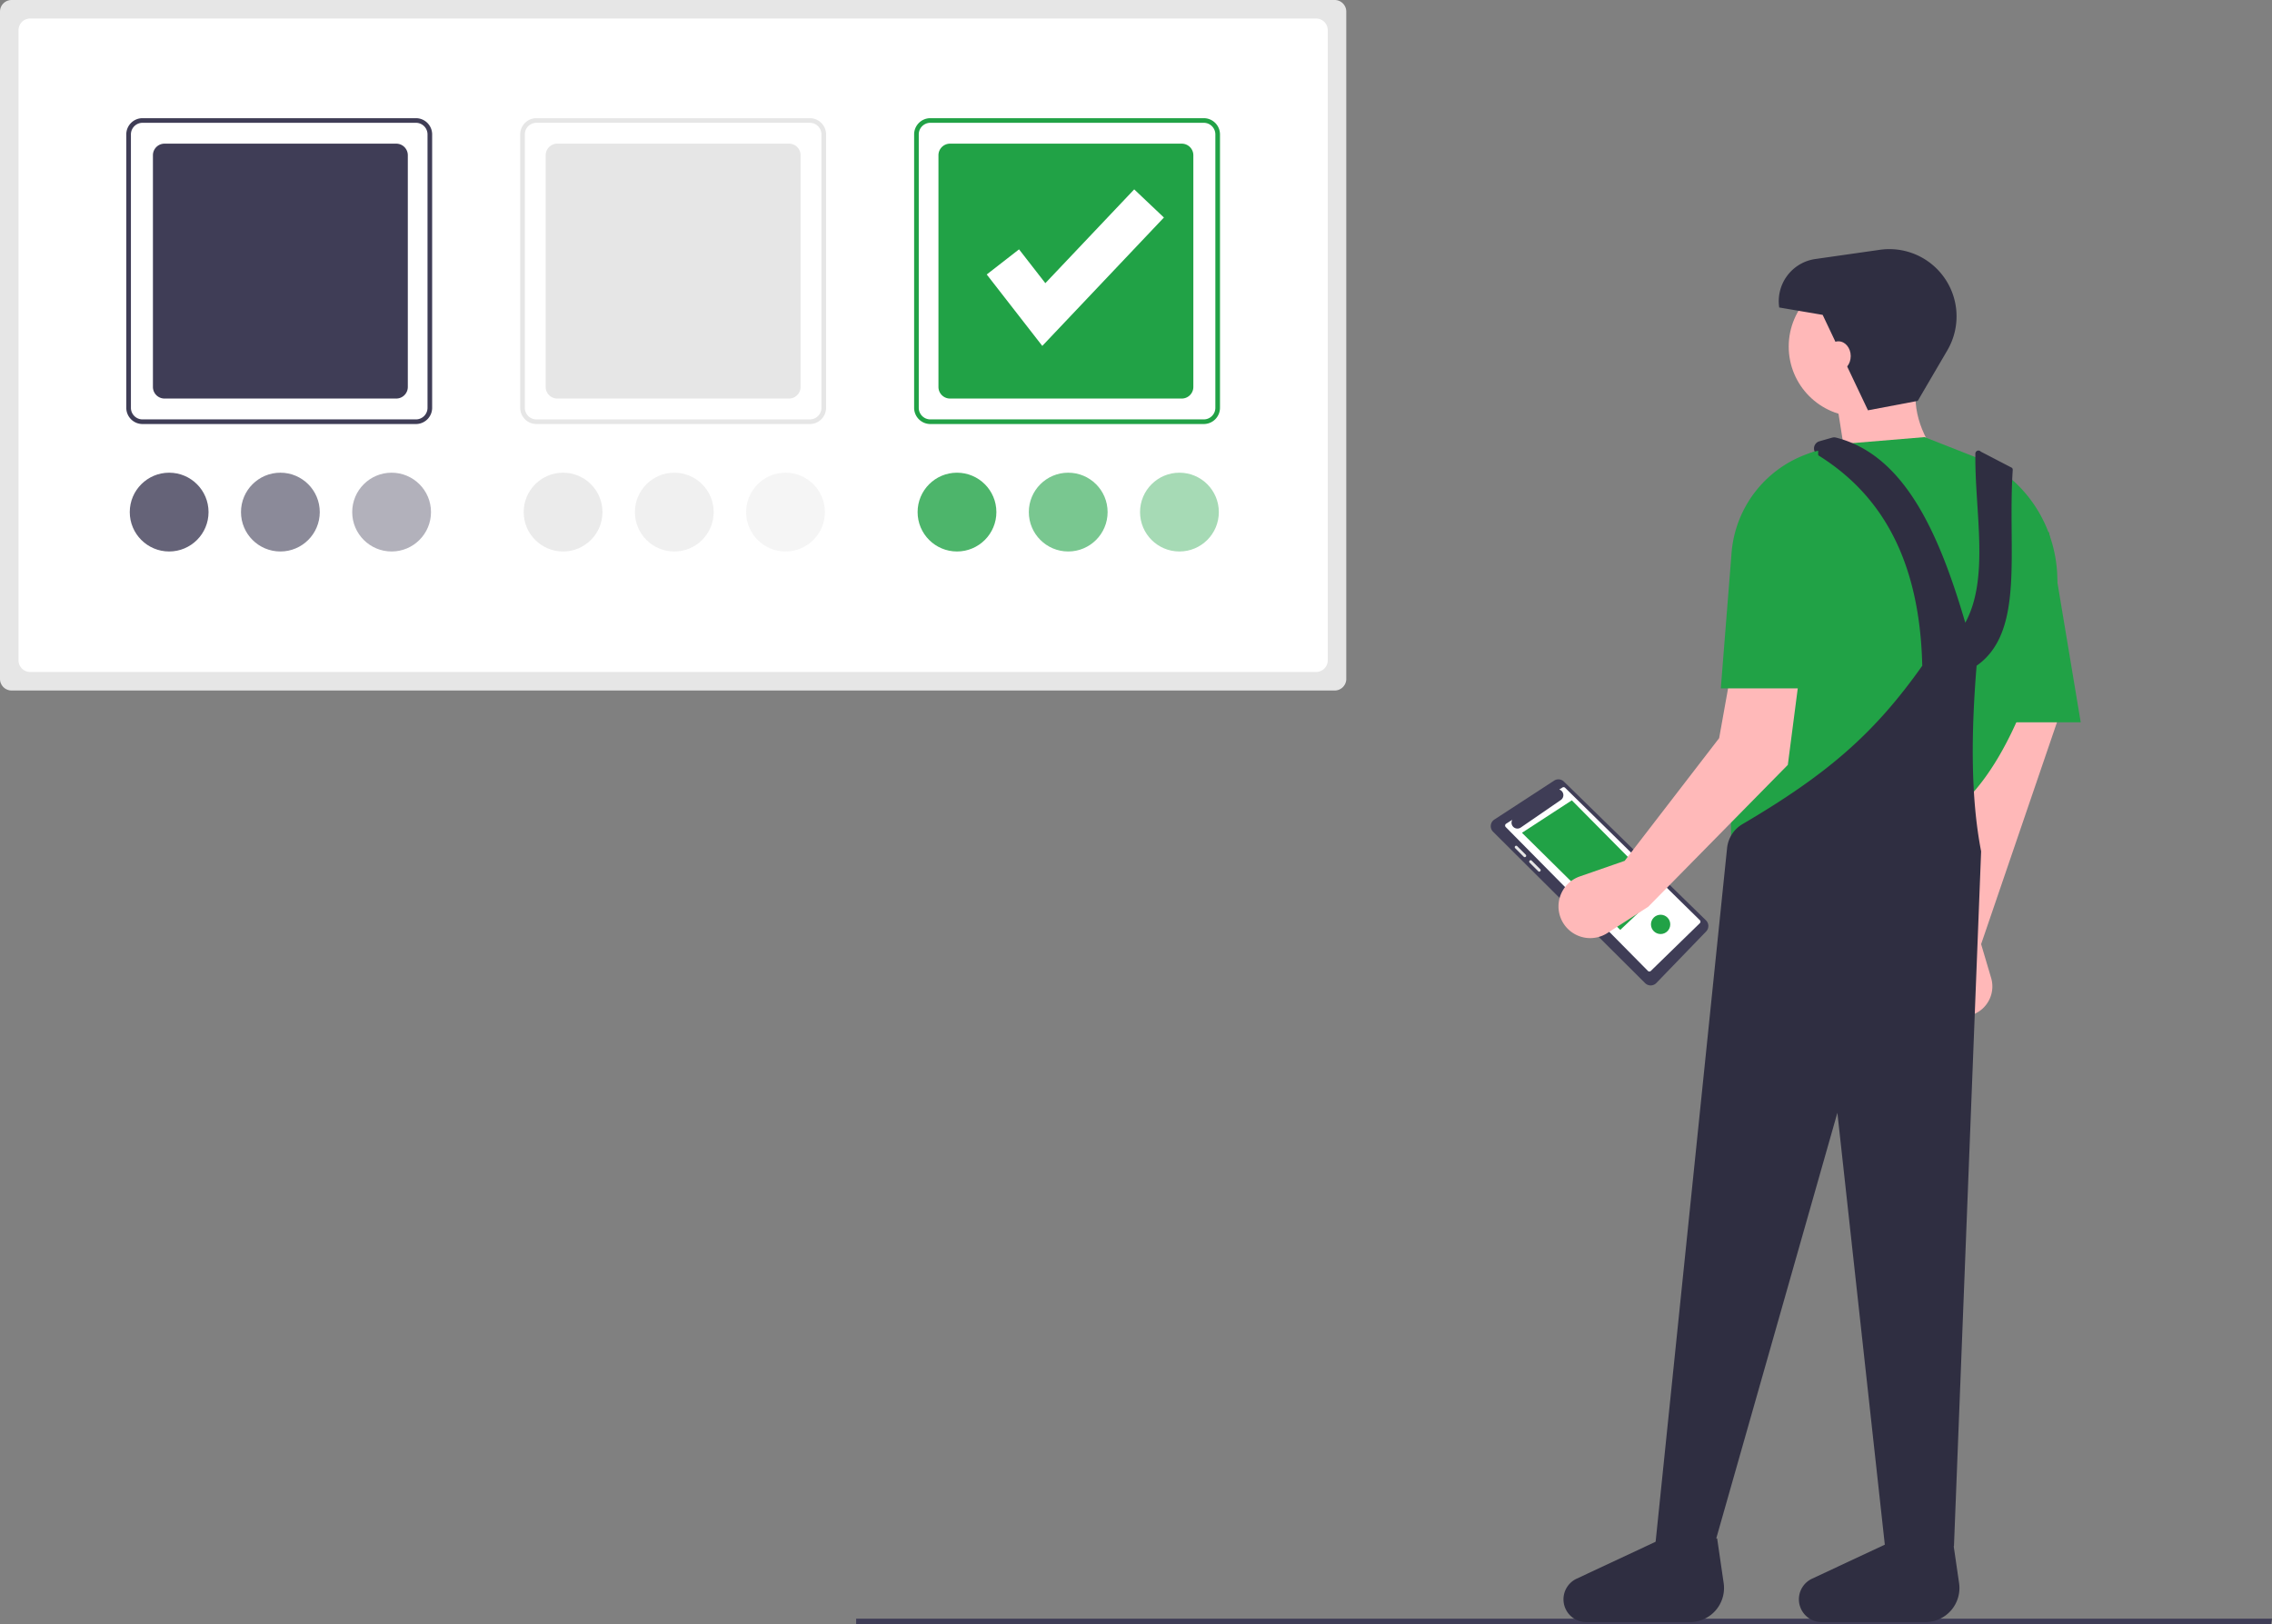 <svg id="fafb0f89-a72a-431c-9009-ab2c777222ec" data-name="Layer 1" xmlns="http://www.w3.org/2000/svg" width="921.861"
     height="658.974" viewBox="0 0 921.861 658.974">
    <rect x="0" y="0" width="921.861" height="658.974" fill="#808080" stroke="none"/>
    <polygon points="921.466 658.974 347.385 658.974 347.385 656.793 921.861 656.793 921.466 658.974" fill="#3f3d56"/>
    <path
        d="M143.771,120.513a4.706,4.706,0,0,0-4.701,4.701V395.988a4.706,4.706,0,0,0,4.701,4.701H680.619a4.706,4.706,0,0,0,4.701-4.701V125.214a4.706,4.706,0,0,0-4.701-4.701Z"
        transform="translate(-139.07 -120.513)" fill="#e6e6e6"/>
    <path
        d="M151.292,128.034a4.706,4.706,0,0,0-4.701,4.701V388.467a4.706,4.706,0,0,0,4.701,4.701H673.097a4.706,4.706,0,0,0,4.701-4.701V132.735a4.706,4.706,0,0,0-4.701-4.701Z"
        transform="translate(-139.07 -120.513)" fill="#fff"/>
    <path
        d="M307.834,292.567H196.891a6.589,6.589,0,0,1-6.581-6.581V175.044a6.589,6.589,0,0,1,6.581-6.581H307.834a6.589,6.589,0,0,1,6.581,6.581V285.986A6.589,6.589,0,0,1,307.834,292.567ZM196.891,170.343a4.706,4.706,0,0,0-4.701,4.701V285.986a4.706,4.706,0,0,0,4.701,4.701H307.834a4.706,4.706,0,0,0,4.701-4.701V175.044a4.706,4.706,0,0,0-4.701-4.701Z"
        transform="translate(-139.07 -120.513)" fill="#3f3d56"/>
    <path
        d="M467.666,292.567H356.724a6.589,6.589,0,0,1-6.581-6.581V175.044a6.589,6.589,0,0,1,6.581-6.581H467.666a6.589,6.589,0,0,1,6.581,6.581V285.986A6.589,6.589,0,0,1,467.666,292.567ZM356.724,170.343a4.706,4.706,0,0,0-4.701,4.701V285.986a4.706,4.706,0,0,0,4.701,4.701H467.666a4.706,4.706,0,0,0,4.701-4.701V175.044a4.706,4.706,0,0,0-4.701-4.701Z"
        transform="translate(-139.07 -120.513)" fill="#e6e6e6"/>
    <path
        d="M365.185,178.805a4.706,4.706,0,0,0-4.701,4.701v94.019a4.706,4.706,0,0,0,4.701,4.701h94.019a4.706,4.706,0,0,0,4.701-4.701V183.506a4.706,4.706,0,0,0-4.701-4.701Z"
        transform="translate(-139.07 -120.513)" fill="#e6e6e6"/>
    <path
        d="M205.823,178.805a4.706,4.706,0,0,0-4.701,4.701v94.019a4.706,4.706,0,0,0,4.701,4.701H299.842a4.706,4.706,0,0,0,4.701-4.701V183.506a4.706,4.706,0,0,0-4.701-4.701Z"
        transform="translate(-139.07 -120.513)" fill="#3f3d56"/>
    <path
        d="M524.547,178.805a4.706,4.706,0,0,0-4.701,4.701v94.019a4.706,4.706,0,0,0,4.701,4.701h94.019a4.706,4.706,0,0,0,4.701-4.701V183.506a4.706,4.706,0,0,0-4.701-4.701Z"
        transform="translate(-139.07 -120.513)" fill="#21a246"/>
    <path
        d="M627.498,292.567H516.556a6.589,6.589,0,0,1-6.581-6.581V175.044a6.589,6.589,0,0,1,6.581-6.581H627.498a6.589,6.589,0,0,1,6.581,6.581V285.986A6.589,6.589,0,0,1,627.498,292.567ZM516.556,170.343a4.706,4.706,0,0,0-4.701,4.701V285.986a4.706,4.706,0,0,0,4.701,4.701H627.498a4.706,4.706,0,0,0,4.701-4.701V175.044a4.706,4.706,0,0,0-4.701-4.701Z"
        transform="translate(-139.07 -120.513)" fill="#21a246"/>
    <circle cx="228.466" cy="207.782" r="15.983" fill="#e6e6e6" opacity="0.8"/>
    <circle cx="318.724" cy="207.782" r="15.983" fill="#e6e6e6" opacity="0.4"/>
    <circle cx="273.595" cy="207.782" r="15.983" fill="#e6e6e6" opacity="0.6"/>
    <circle cx="68.634" cy="207.782" r="15.983" fill="#3f3d56" opacity="0.8"/>
    <circle cx="158.892" cy="207.782" r="15.983" fill="#3f3d56" opacity="0.4"/>
    <circle cx="113.763" cy="207.782" r="15.983" fill="#3f3d56" opacity="0.6"/>
    <circle cx="388.298" cy="207.782" r="15.983" fill="#21a246" opacity="0.8"/>
    <circle cx="478.556" cy="207.782" r="15.983" fill="#21a246" opacity="0.4"/>
    <circle cx="433.427" cy="207.782" r="15.983" fill="#21a246" opacity="0.6"/>
    <polygon
        points="422.908 140.352 400.367 111.371 413.475 101.175 424.148 114.897 460.203 76.838 472.26 88.26 422.908 140.352"
        fill="#fff"/>
    <path
        d="M773.621,437.648a3.173,3.173,0,0,0-3.971-.391l-24.259,15.801a3.191,3.191,0,0,0-.51,4.935l61.694,61.427a3.191,3.191,0,0,0,4.547-.044l20.218-20.925a3.198,3.198,0,0,0-.065-4.5Z"
        transform="translate(-139.07 -120.513)" fill="#3f3d56"/>
    <path
        d="M750.169,454.748l2.511-1.601a2.392,2.392,0,0,0,3.443,3.141l16.246-11.169a2.391,2.391,0,0,0-.632-4.25l1.293-.825a.87.87,0,0,1,1.087.122l54.654,53.71a.87.87,0,0,1-.022,1.245L808.9,514.461a.87.87,0,0,1-1.211-.017l-57.666-58.346A.87.87,0,0,1,750.169,454.748Z"
        transform="translate(-139.07 -120.513)" fill="#fff"/>
    <polygon points="674.178 361.503 657.412 377.311 617.533 337.91 637.772 324.737 674.178 361.503" fill="#21a246"/>
    <path
        d="M758.153,468.147a.581.581,0,0,0,0-.821l-3.487-3.487a.594.594,0,0,0-.821,0,.581.581,0,0,0,0,.821l3.487,3.487a.594.594,0,0,0,.821,0Z"
        transform="translate(-139.07 -120.513)" fill="#e6e6e6"/>
    <path
        d="M764.028,473.201l-3.487-3.487a.58.58,0,0,0-.821.821l3.487,3.487a.58.58,0,0,0,.821-.821Z"
        transform="translate(-139.07 -120.513)" fill="#e6e6e6"/>
    <circle cx="673.791" cy="375.072" r="3.917" fill="#21a246"/>
    <path
        d="M926.375,503.609l-3.019,14.716a12.181,12.181,0,0,0,15.986,13.934h0a12.181,12.181,0,0,0,7.625-14.947l-4.06-13.703,36.739-107.461H948.418Z"
        transform="translate(-139.07 -120.513)" fill="#ffb8b8"/>
    <circle cx="754.24" cy="140.621" r="28.472" fill="#ffb8b8"/>
    <path d="M888.718,311.649l37.657-4.592c-8.639-10.832-11.905-22.141-9.185-33.983l-33.983,3.674Z"
          transform="translate(-139.07 -120.513)" fill="#ffb8b8"/>
    <path
        d="M841.876,470.544l89.091-20.206c19.043-14.81,31.414-44.187,40.97-79.71,6.964-25.888-5.548-53.449-30.14-64.122q-.882-.383-1.782-.737l-20.07-7.896-33.065,2.755-11.797,3.217a13.38,13.38,0,0,0-9.71,10.913C849.514,372.952,839.06,426.928,841.876,470.544Z"
        transform="translate(-139.07 -120.513)" fill="#21a246"/>
    <polygon points="804.756 293.086 844.25 293.086 831.391 215.935 804.756 218.69 804.756 293.086" fill="#21a246"/>
    <path
        d="M810.648,747.921h23.88l50.056-175.886,19.317,175.886h27.984l11.022-281.969c-4.206-21.634-4.116-47.417-1.837-75.314,19.695-13.788,12.483-46.52,14.663-79.406a1.254,1.254,0,0,0-.285-.882l-12.692-6.597a1.241,1.241,0,0,0-2.176.909c-.323,22.994,5.876,50.339-4.102,68.525-10.841-37.058-24.971-68.174-52.476-75.121a3.047,3.047,0,0,0-1.58.031l-5.122,1.463a3.042,3.042,0,0,0-.732,5.527c25.163,15.546,41.428,41.576,42.459,85.551-19.579,27.709-38.646,44.111-72.969,64.283a12.797,12.797,0,0,0-6.229,9.728Z"
        transform="translate(-139.07 -120.513)" fill="#2f2e41"/>
    <path
        d="M897,287l20.19-3.823,12.011-20.519a27.28,27.28,0,0,0-3.194-31.95l0,0a27.28,27.28,0,0,0-24.207-8.837l-26.167,3.738a17.279,17.279,0,0,0-14.644,19.668l17.625,2.999Z"
        transform="translate(-139.07 -120.513)" fill="#2f2e41"/>
    <path
        d="M782.69,778.689h42.062a13.837,13.837,0,0,0,13.693-15.834l-2.64-18.105-19.091-1.414-37.938,17.745a9.239,9.239,0,0,0-5.283,9.245h0A9.239,9.239,0,0,0,782.69,778.689Z"
        transform="translate(-139.07 -120.513)" fill="#2f2e41"/>
    <path
        d="M878.21,778.689h42.062a13.837,13.837,0,0,0,13.693-15.834l-2.64-18.105-19.091-1.414-37.938,17.745a9.239,9.239,0,0,0-5.283,9.245h0A9.239,9.239,0,0,0,878.21,778.689Z"
        transform="translate(-139.07 -120.513)" fill="#2f2e41"/>
    <path
        d="M798.268,469.807l-18.197,6.325a12.868,12.868,0,0,0-3.725,22.273l0,0a12.868,12.868,0,0,0,14.914.702l16.586-10.674L864.478,430.868l8.777-67.661a51.522,51.522,0,0,0-18.172-46.26l0,0L836.614,420.015Z"
        transform="translate(-139.07 -120.513)" fill="#ffb9b9"/>
    <path d="M837.283,399.822H877.696l-.918-96.439h0a46.578,46.578,0,0,0-35.191,42.282Z"
          transform="translate(-139.07 -120.513)" fill="#21a246"/>
    <ellipse cx="745.93" cy="144.487" rx="5" ry="6" fill="#ffb8b8"/>
</svg>
